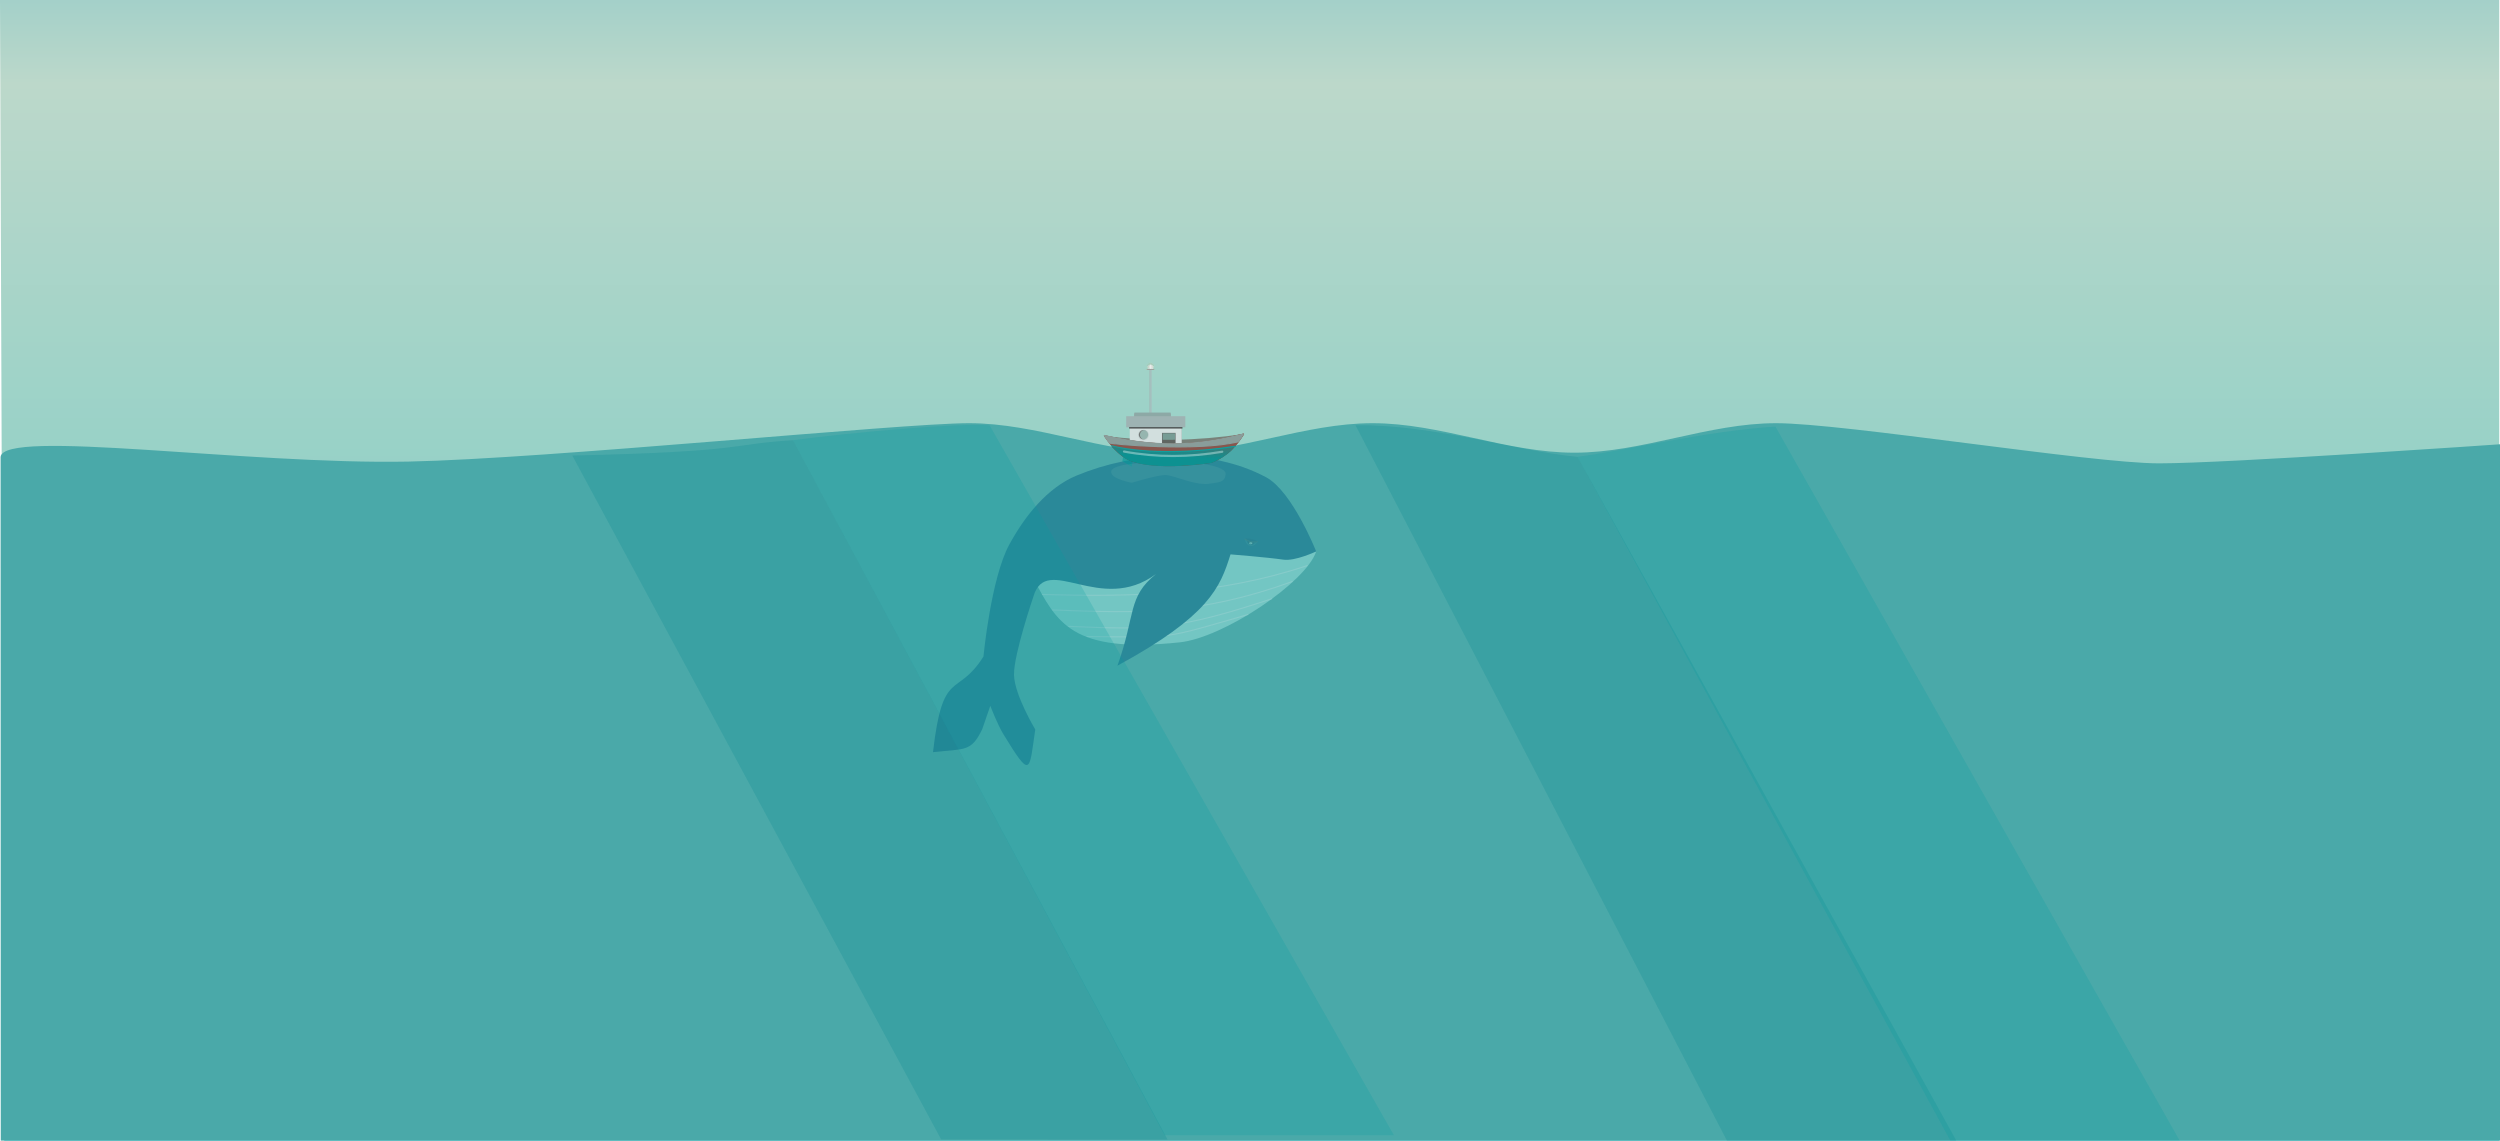 <?xml version="1.0" encoding="UTF-8" standalone="no"?>
<svg
   xmlns:dc="http://purl.org/dc/elements/1.1/"
   xmlns:cc="http://creativecommons.org/ns#"
   xmlns:rdf="http://www.w3.org/1999/02/22-rdf-syntax-ns#"
   xmlns:svg="http://www.w3.org/2000/svg"
   xmlns="http://www.w3.org/2000/svg"
   xmlns:xlink="http://www.w3.org/1999/xlink"
   version="1.1"
   id="svg2"
   viewBox="0 0 2258.719 1030.517"
   height="290.835mm"
   width="637.461mm">
  <defs
     id="defs4">
    <linearGradient
       xlink:href="#linearGradient4193"
       id="linearGradient4199"
       x1="291.78"
       y1="182.653"
       x2="291.78"
       y2="1213.236"
       gradientUnits="userSpaceOnUse"
       gradientTransform="matrix(1.904,0,0,2.105,-187.062,-508.972)" />
    <linearGradient
       id="linearGradient4193">
      <stop
         style="stop-color:#58b8c5;stop-opacity:1;"
         offset="0"
         id="stop4195" />
      <stop
         id="stop4207"
         offset="0.012"
         style="stop-color:#87c7c7;stop-opacity:1;" />
      <stop
         id="stop4201"
         offset="0.088"
         style="stop-color:#bcd8ca;stop-opacity:1" />
      <stop
         style="stop-color:#95d1c7;stop-opacity:1;"
         offset="0.255"
         id="stop4205" />
      <stop
         style="stop-color:#02bbc0;stop-opacity:1"
         offset="0.476"
         id="stop4203" />
      <stop
         style="stop-color:#58b8c5;stop-opacity:0;"
         offset="1"
         id="stop4197" />
    </linearGradient>
    <filter
       style="color-interpolation-filters:sRGB"
       id="filter5238"
       x="-0.368"
       width="1.735"
       y="-0.338"
       height="1.676">
      <feGaussianBlur
         stdDeviation="0.231"
         id="feGaussianBlur5240" />
    </filter>
    <filter
       style="color-interpolation-filters:sRGB"
       id="filter5230"
       x="-0.214"
       width="1.427"
       y="-0.214"
       height="1.427">
      <feGaussianBlur
         stdDeviation="0.059"
         id="feGaussianBlur5232" />
    </filter>
    <filter
       style="color-interpolation-filters:sRGB"
       id="filter4520"
       x="-0.099"
       width="1.198"
       y="-0.235"
       height="1.471">
      <feGaussianBlur
         stdDeviation="1.934"
         id="feGaussianBlur4522" />
    </filter>
    <filter
       style="color-interpolation-filters:sRGB"
       id="filter4357"
       x="-0.055"
       width="1.109"
       y="-0.237"
       height="1.473">
      <feGaussianBlur
         stdDeviation="4.067"
         id="feGaussianBlur4359" />
    </filter>
    <linearGradient
       xlink:href="#linearGradient4231"
       id="linearGradient4237"
       x1="395.636"
       y1="403.575"
       x2="397.506"
       y2="365.854"
       gradientUnits="userSpaceOnUse" />
    <linearGradient
       id="linearGradient4231">
      <stop
         style="stop-color:#0d9191;stop-opacity:1;"
         offset="0"
         id="stop4233" />
      <stop
         style="stop-color:#0d9191;stop-opacity:0;"
         offset="1"
         id="stop4235" />
    </linearGradient>
    <filter
       style="color-interpolation-filters:sRGB"
       id="filter4297"
       x="-0.086"
       width="1.172"
       y="-1.892"
       height="4.784">
      <feGaussianBlur
         stdDeviation="3.177"
         id="feGaussianBlur4299" />
    </filter>
    <filter
       style="color-interpolation-filters:sRGB"
       id="filter4765"
       x="-0.079"
       width="1.157"
       y="-0.854"
       height="2.708">
      <feGaussianBlur
         stdDeviation="4.117"
         id="feGaussianBlur4767" />
    </filter>
    <filter
       style="color-interpolation-filters:sRGB"
       id="filter4329"
       x="-0.093"
       width="1.185"
       y="-0.493"
       height="1.986">
      <feGaussianBlur
         stdDeviation="2.062"
         id="feGaussianBlur4331" />
    </filter>
    <filter
       style="color-interpolation-filters:sRGB"
       id="filter4604"
       x="-0.828"
       width="2.655"
       y="-0.033"
       height="1.066">
      <feGaussianBlur
         stdDeviation="0.583"
         id="feGaussianBlur4606" />
    </filter>
    <filter
       style="color-interpolation-filters:sRGB"
       id="filter4908"
       x="-0.925"
       width="2.851"
       y="-0.037"
       height="1.074">
      <feGaussianBlur
         stdDeviation="0.652"
         id="feGaussianBlur4910" />
    </filter>
    <filter
       style="color-interpolation-filters:sRGB"
       id="filter4882"
       x="-0.016"
       width="1.032"
       y="-0.085"
       height="1.171">
      <feGaussianBlur
         stdDeviation="0.216"
         id="feGaussianBlur4884" />
    </filter>
    <filter
       style="color-interpolation-filters:sRGB"
       id="filter4787"
       x="-0.041"
       width="1.083"
       y="-0.448"
       height="1.897">
      <feGaussianBlur
         stdDeviation="2.161"
         id="feGaussianBlur4789" />
    </filter>
    <filter
       style="color-interpolation-filters:sRGB"
       id="filter4971"
       x="-0.148"
       width="1.296"
       y="-0.185"
       height="1.369">
      <feGaussianBlur
         stdDeviation="0.375"
         id="feGaussianBlur4973" />
    </filter>
    <filter
       style="color-interpolation-filters:sRGB"
       id="filter4853"
       x="-0.11"
       width="1.219"
       y="-0.087"
       height="1.175">
      <feGaussianBlur
         stdDeviation="0.122"
         id="feGaussianBlur4855" />
    </filter>
    <filter
       height="1.192"
       y="-0.096"
       width="1.044"
       x="-0.022"
       id="filter4304"
       style="color-interpolation-filters:sRGB">
      <feGaussianBlur
         id="feGaussianBlur4306"
         stdDeviation="1.649" />
    </filter>
    <linearGradient
       xlink:href="#linearGradient4193"
       id="linearGradient4199-8"
       x1="291.78"
       y1="271.652"
       x2="291.78"
       y2="1213.236"
       gradientUnits="userSpaceOnUse"
       gradientTransform="matrix(1,0,0,1.106,-1366.986,-313.21)" />
  </defs>
  <g
     transform="translate(973.943,-15.606)"
     id="layer1">
    <g
       id="g5369"
       transform="translate(-115.634,25.137)">
      <path
         id="rect4191"
         d="m -858.309,-9.531 2258.037,0 0,1030.517 -2254.228,0 z"
         style="opacity:1;fill:url(#linearGradient4199);fill-opacity:1;stroke:none;stroke-width:2.5;stroke-linecap:round;stroke-linejoin:round;stroke-miterlimit:4;stroke-dasharray:none;stroke-dashoffset:0;stroke-opacity:0.295" />
      <path
         style="fill:#4aa9a9;fill-opacity:1;fill-rule:evenodd;stroke:none;stroke-width:1px;stroke-linecap:butt;stroke-linejoin:miter;stroke-opacity:1"
         d="m -857.782,403.28 c 2.58,-25.802 222.346,7.146 368.618,4.216 124.733,-2.499 444.885,-34.682 506.301,-34.682 61.416,0 120.892,26.658 182.308,26.658 61.416,0 120.892,-26.658 182.308,-26.658 61.415,0 120.892,26.658 182.308,26.658 61.416,0 120.892,-26.658 182.308,-26.658 61.416,0 284.588,36.287 346.004,36.287 61.416,0 308.038,-17.246 308.038,-17.246 l 0,629.13 -2258.037,0 z"
         id="path4209" />
      <g
         id="g5242"
         style="opacity:0.648"
         transform="translate(0.713,-13.931)">
        <g
           style="stroke:#eef4f4;stroke-opacity:0.459"
           id="g4987" />
        <g
           id="g5555">
          <path
             style="fill:#89d5d1;fill-opacity:1;fill-rule:evenodd;stroke:none;stroke-width:1px;stroke-linecap:butt;stroke-linejoin:miter;stroke-opacity:1"
             d="M 74.76,527.487 C 161.413,490.513 200.066,497.846 255.755,489.455 l 74.434,13.112 c -9.174,27.946 -83.567,77.981 -123.393,82.191 C 108.496,595.148 95.941,566.464 74.76,527.487 Z"
             id="path4977" />
          <path
             transform="translate(1.5e-6,0)"
             id="path4979"
             d="m 82.764,541.496 c 80.102,2.403 159.025,0.677 239.127,-26.05"
             style="opacity:0.648;fill:none;fill-rule:evenodd;stroke:#eef4f4;stroke-width:1px;stroke-linecap:round;stroke-linejoin:miter;stroke-opacity:0.459" />
          <path
             transform="translate(1.5e-6,0)"
             style="opacity:0.648;fill:none;fill-rule:evenodd;stroke:#eef4f4;stroke-width:1px;stroke-linecap:round;stroke-linejoin:miter;stroke-opacity:0.459"
             d="m 91.995,555.496 c 77.389,2.843 131.468,4.969 216.459,-25.639"
             id="path4981" />
          <path
             transform="translate(1.5e-6,0)"
             id="path4983"
             d="m 106.611,570.317 c 78.217,3.471 100.452,2.396 183.28,-24.871"
             style="opacity:0.648;fill:none;fill-rule:evenodd;stroke:#eef4f4;stroke-width:1px;stroke-linecap:round;stroke-linejoin:miter;stroke-opacity:0.459" />
          <path
             transform="translate(1.5e-6,0)"
             style="opacity:0.648;fill:none;fill-rule:evenodd;stroke:#eef4f4;stroke-width:1px;stroke-linecap:round;stroke-linejoin:miter;stroke-opacity:0.459"
             d="m 123.174,579.496 c 81.401,0.649 66.959,2.604 145.28,-19.845"
             id="path4985" />
          <path
             style="fill:#197790;fill-opacity:1;fill-rule:evenodd;stroke:none;stroke-width:1px;stroke-linecap:butt;stroke-linejoin:miter;stroke-opacity:1"
             d="m 330.116,502.603 c 0,0 -21.451,-54.222 -45.167,-66.972 -50.302,-27.042 -118.6,-23.507 -171.324,-1.558 -26.776,11.147 -46.843,36.844 -60.742,62.3 -16.597,30.397 -23.362,101.237 -23.362,101.237 -23.975,37.925 -36.764,9.295 -45.589,86.376 29.045,-3.284 34.493,0.032 44.509,-20.882 l 7.278,-21.048 c 0,0 6.275,16.644 11.898,25.819 24.858,40.56 23.126,34.426 28.693,-4.425 0,0 -18.882,-31.341 -19.196,-49.397 -0.319,-18.342 17.575,-70.786 17.575,-70.786 11.762,-39.862 60.434,17.149 110.824,-20.326 -26.069,20.963 -18.227,36.383 -34.923,82.879 82.948,-45.105 92.791,-70.675 102.143,-100.553 0,0 33.074,2.632 47.662,4.766 10.8,1.58 29.723,-7.429 29.723,-7.429 z"
             id="path4975" />
        </g>
        <path
           id="path5044"
           d="m 266.064,491.067 c 1.715,-0.192 3.495,-0.302 5.877,0.363 3.269,0.701 3.435,1.403 4.68,2.104 -0.817,0.157 -1.077,0.4 -5.514,0 -3.83,-0.892 -4.044,-1.667 -5.043,-2.467 z"
           style="fill:#177088;fill-opacity:1;fill-rule:evenodd;stroke:none;stroke-width:1px;stroke-linecap:butt;stroke-linejoin:miter;stroke-opacity:1" />
        <path
           id="path5048"
           d="m 268.132,493.062 6.095,1.379 c -1.226,1.591 -1.649,2.735 -3.664,2.068 -2.129,-0.705 -1.623,-1.763 -2.431,-3.446 z"
           style="fill:#1a6e81;fill-opacity:1;fill-rule:evenodd;stroke:none;stroke-width:1px;stroke-linecap:butt;stroke-linejoin:miter;stroke-opacity:1" />
        <path
           transform="matrix(2.137,0,0,1.366,-308.729,-181.001)"
           id="path5050"
           d="m 270.599,494.114 0.327,0.58 c 0,0 -0.378,0.127 -0.399,0.29 -0.043,0.324 0.293,0.717 0.617,0.762 0.352,0.049 0.753,-0.281 0.871,-0.617 0.088,-0.249 -0.218,-0.762 -0.218,-0.762 z"
           style="opacity:0.767;fill:#89d5d1;fill-opacity:1;fill-rule:evenodd;stroke:none;stroke-width:1px;stroke-linecap:butt;stroke-linejoin:miter;stroke-opacity:1;filter:url(#filter5238)" />
        <g
           style="stroke:#4aa9a9;stroke-opacity:1"
           id="g5036">
          <g
             id="g5011"
             style="opacity:0.387;stroke:#4aa9a9;stroke-opacity:1">
            <path
               style="opacity:1;fill:none;fill-rule:evenodd;stroke:#4aa9a9;stroke-width:1px;stroke-linecap:round;stroke-linejoin:round;stroke-opacity:0.435"
               d="m 266.522,492.398 c 0.844,4.025 5.402,7.126 9.428,2.138"
               id="path5007" />
            <path
               id="path5005"
               d="m 265.556,491.357 c 3.449,1.566 4.325,3.401 11.536,2.467"
               style="opacity:1;fill:none;fill-rule:evenodd;stroke:#367b7b;stroke-width:1px;stroke-linecap:round;stroke-linejoin:round;stroke-opacity:1" />
          </g>
          <path
             style="fill:none;fill-rule:evenodd;stroke:#18738b;stroke-width:0.3;stroke-linecap:round;stroke-linejoin:miter;stroke-miterlimit:4;stroke-dasharray:none;stroke-opacity:1"
             d="m 266.318,490.922 c 4.654,-0.063 8.454,1.085 10.328,2.596"
             id="path5028" />
          <path
             id="path5032"
             d="m 265.665,491.362 c 4.362,3.701 9.681,2.514 11.391,2.648"
             style="fill:none;fill-rule:evenodd;stroke:#327982;stroke-width:0.3;stroke-linecap:round;stroke-linejoin:miter;stroke-miterlimit:4;stroke-dasharray:none;stroke-opacity:0.918" />
          <path
             style="opacity:0.441;fill:none;fill-rule:evenodd;stroke:#439999;stroke-width:0.3;stroke-linecap:round;stroke-linejoin:miter;stroke-miterlimit:4;stroke-dasharray:none;stroke-opacity:0.618"
             d="m 266.572,492.709 c 2.149,7.583 7.359,4.4 9.251,2.249"
             id="path5034" />
        </g>
        <circle
           transform="matrix(1.381,0,0,1.381,-103.298,-188.985)"
           r="0.333"
           cy="495.587"
           cx="271.518"
           id="path5196"
           style="opacity:0.5;fill:#d8d8d8;fill-opacity:1;stroke:none;stroke-width:0.3;stroke-linecap:round;stroke-linejoin:round;stroke-miterlimit:4;stroke-dasharray:none;stroke-dashoffset:0;stroke-opacity:0.918;filter:url(#filter5230)" />
      </g>
      <path
         style="opacity:0.525;fill:#009696;fill-opacity:1;stroke:none;stroke-width:1.562;stroke-linecap:round;stroke-linejoin:round;stroke-miterlimit:4;stroke-dasharray:none;stroke-dashoffset:0;stroke-opacity:1"
         d="m 158.219,393.759 9.851,-2.571 -3.946,20.926 -8.457,-4.907 z"
         id="rect4610" />
      <path
         style="opacity:0.458;fill:#028790;fill-opacity:0.481;fill-rule:evenodd;stroke:none;stroke-width:1px;stroke-linecap:butt;stroke-linejoin:miter;stroke-opacity:1"
         d="m -341.245,402.042 333.289,617.922 204.499,0.06 -338.353,-631.843 c -57.475,3.477 -41.696,10.426 -199.435,13.861 z"
         id="path4211" />
      <path
         id="path4213"
         d="m -141.81,388.182 335.691,627.974 207.202,0 L 35.87,374.864 c -26.177,-2.803 -129.331,6.782 -177.679,13.318 z"
         style="opacity:0.504;fill:#01989f;fill-opacity:0.417;fill-rule:evenodd;stroke:none;stroke-width:1px;stroke-linecap:butt;stroke-linejoin:miter;stroke-opacity:1" />
      <path
         id="path4215"
         d="m 366.387,374.694 335.559,646.292 207.202,0 L 566.957,403.225 C 513.572,398.512 437.667,373.786 366.387,374.694 Z"
         style="opacity:0.458;fill:#028790;fill-opacity:0.481;fill-rule:evenodd;stroke:none;stroke-width:1px;stroke-linecap:butt;stroke-linejoin:miter;stroke-opacity:1" />
      <path
         style="opacity:0.504;fill:#01989f;fill-opacity:0.417;fill-rule:evenodd;stroke:none;stroke-width:1px;stroke-linecap:butt;stroke-linejoin:miter;stroke-opacity:1"
         d="m 566.957,403.225 336.825,617.761 207.202,0 -365.213,-645.1 c -62.863,3.955 -130.466,20.804 -178.814,27.339 z"
         id="path4217" />
      <path
         style="opacity:0.521;fill:#593832;fill-opacity:1;fill-rule:evenodd;stroke:none;stroke-width:1.067px;stroke-linecap:butt;stroke-linejoin:miter;stroke-opacity:1"
         d="m 139.544,384.283 c 41.838,5.377 83.675,4.532 125.513,-1.684 0,0 -47.037,15.36 -67.905,15.757 -21.874,0.416 -57.608,-14.073 -57.608,-14.073 z"
         id="path4253" />
      <path
         id="path4498"
         d="m 162.41,376.553 0,19.719 29.371,0 0,-14.447 11.789,0 0,14.447 5.805,0 0,-19.719 -46.965,0 z m 12.414,2.512 a 4.183,4.183 0 0 1 4.184,4.184 4.183,4.183 0 0 1 -4.184,4.182 4.183,4.183 0 0 1 -4.184,-4.182 4.183,4.183 0 0 1 4.184,-4.184 z"
         style="opacity:1;fill:#4d4d4d;fill-opacity:1;stroke:none;stroke-width:1;stroke-linecap:round;stroke-linejoin:round;stroke-miterlimit:4;stroke-dasharray:none;stroke-dashoffset:0;stroke-opacity:1;filter:url(#filter4520)"
         transform="matrix(0.965,0,0,1.007,6.984,-2.592)" />
      <rect
         style="opacity:0.521;fill:#929b9a;fill-opacity:1;stroke:none;stroke-width:1.562;stroke-linecap:round;stroke-linejoin:round;stroke-miterlimit:4;stroke-dasharray:none;stroke-dashoffset:0;stroke-opacity:1"
         id="rect4568"
         width="12.676"
         height="8.956"
         x="379.258"
         y="-179.227"
         transform="matrix(0,1,-1,0,0,0)" />
      <path
         style="opacity:1;fill:#d2dfde;fill-opacity:1;stroke:none;stroke-width:1;stroke-linecap:round;stroke-linejoin:round;stroke-miterlimit:4;stroke-dasharray:none;stroke-dashoffset:0;stroke-opacity:1"
         d="m 162.41,376.553 0,19.719 29.371,0 0,-14.447 11.789,0 0,14.447 5.805,0 0,-19.719 -46.965,0 z m 12.414,2.512 a 4.183,4.183 0 0 1 4.184,4.184 4.183,4.183 0 0 1 -4.184,4.182 4.183,4.183 0 0 1 -4.184,-4.182 4.183,4.183 0 0 1 4.184,-4.184 z"
         id="rect4303" />
      <g
         transform="matrix(0.703,0,0,0.703,-80.621,119.244)"
         id="g4347"
         style="opacity:0.721;fill:#4d4d4d;filter:url(#filter4304)">
        <path
           style="fill:#4d4d4d;fill-opacity:1;fill-rule:evenodd;stroke:#88564d;stroke-width:1.423;stroke-linecap:butt;stroke-linejoin:round;stroke-miterlimit:4;stroke-dasharray:none;stroke-opacity:1"
           d="m 313.302,376.868 c 0,0 14.669,23.118 30.16,29.443 36.068,14.727 105.796,7.117 116.877,0 11.473,-7.368 20.099,-13.159 31.572,-31.55 -50.5,12.335 -99.524,20.283 -178.609,2.107 z"
           id="path4349" />
        <path
           style="fill:#4d4d4d;fill-opacity:1;fill-rule:evenodd;stroke:none;stroke-width:1px;stroke-linecap:butt;stroke-linejoin:miter;stroke-opacity:1"
           d="m 322.26,390.579 c 52.252,9.955 105.345,7.983 158.946,-0.948 0.04,0.02 -6.777,12.247 -30.209,22.107 0,0 -73.34,11.741 -107.489,-3.803 -8.397,-3.822 -21.248,-17.357 -21.248,-17.357 z"
           id="path4351" />
      </g>
      <rect
         y="381.436"
         x="191.494"
         height="16.748"
         width="12.362"
         id="rect4363"
         style="opacity:0.338;fill:#333333;fill-opacity:1;stroke:none;stroke-width:1;stroke-linecap:round;stroke-linejoin:round;stroke-miterlimit:4;stroke-dasharray:none;stroke-dashoffset:0;stroke-opacity:0.455" />
      <path
         style="opacity:0.093;fill:#b4d7c9;fill-opacity:1;fill-rule:evenodd;stroke:none;stroke-width:1px;stroke-linecap:butt;stroke-linejoin:miter;stroke-opacity:1"
         d="m 145.693,416.189 c 1.398,-6.867 30.764,-7.546 30.764,-7.546 0,0 16.992,2.246 25.54,2.322 7.954,0.07 23.798,-1.741 23.798,-1.741 0,0 23.504,2.61 23.218,9.287 -0.364,8.499 -7.73,7.64 -12.77,8.707 -13.663,2.893 -32.76,-7.12 -41.212,-7.546 -6.981,-0.352 -30.764,6.965 -30.764,6.965 0,0 -19.992,-3.487 -18.574,-10.448 z"
         id="path5312" />
      <g
         id="g4247"
         transform="matrix(0.703,0,0,0.703,-80.621,119.244)">
        <path
           id="path4219"
           d="m 313.302,376.868 c 0,0 14.669,23.118 30.16,29.443 36.068,14.727 105.796,7.117 116.877,0 11.473,-7.368 20.099,-13.159 31.572,-31.55 -50.5,12.335 -99.524,20.283 -178.609,2.107 z"
           style="fill:#88564d;fill-opacity:1;fill-rule:evenodd;stroke:#88564d;stroke-width:1.423;stroke-linecap:butt;stroke-linejoin:round;stroke-miterlimit:4;stroke-dasharray:none;stroke-opacity:1" />
        <path
           id="path4221"
           d="m 322.26,390.579 c 52.252,9.955 105.345,7.983 158.946,-0.948 0.04,0.02 -6.777,12.247 -30.209,22.107 0,0 -73.34,11.741 -107.489,-3.803 -8.397,-3.822 -21.248,-17.357 -21.248,-17.357 z"
           style="fill:url(#linearGradient4237);fill-opacity:1;fill-rule:evenodd;stroke:none;stroke-width:1px;stroke-linecap:butt;stroke-linejoin:miter;stroke-opacity:1" />
      </g>
      <path
         style="fill:none;fill-rule:evenodd;stroke:#cfebea;stroke-width:2;stroke-linecap:round;stroke-linejoin:round;stroke-miterlimit:4;stroke-dasharray:none;stroke-opacity:0.455;filter:url(#filter4297)"
         d="m 157.211,398.423 c 29.909,5.553 59.78,5.132 88.734,0.179"
         id="path4255" />
      <path
         style="opacity:0.835;fill:none;fill-rule:evenodd;stroke:#02a9a9;stroke-width:1px;stroke-linecap:round;stroke-linejoin:round;stroke-opacity:1"
         d="m 145.839,393.208 c 33.779,8.285 80.344,5.41 111.965,0.527"
         id="path4301" />
      <path
         id="path4655"
         d="m 265.028,382.685 c -35.488,8.668 -70.076,13.978 -125.651,1.205 l 4.522,6.689 c 0.237,1.309 79.54,8.053 116.209,-0.863 2.432,-2.736 2.184,-2.645 4.921,-7.031 z"
         style="opacity:0.486;fill:#e6e6e6;fill-opacity:1;fill-rule:evenodd;stroke:none;stroke-width:1;stroke-linecap:butt;stroke-linejoin:round;stroke-miterlimit:4;stroke-dasharray:none;stroke-opacity:1;filter:url(#filter4765)" />
      <rect
         y="366.515"
         x="159.183"
         height="10.039"
         width="53.419"
         id="rect4307"
         style="opacity:1;fill:#333333;fill-opacity:1;stroke:none;stroke-width:1;stroke-linecap:round;stroke-linejoin:round;stroke-miterlimit:4;stroke-dasharray:none;stroke-dashoffset:0;stroke-opacity:0.455;filter:url(#filter4329)"
         transform="matrix(0.902,0,0,0.753,18.253,94.022)" />
      <g
         id="g4594"
         style="opacity:0.496;fill:#999999;filter:url(#filter4604)"
         transform="matrix(0.578,0,0,0.997,76.818,1.111)">
        <rect
           style="opacity:1;fill:#999999;fill-opacity:1;stroke:none;stroke-width:1.562;stroke-linecap:round;stroke-linejoin:round;stroke-miterlimit:4;stroke-dasharray:none;stroke-dashoffset:0;stroke-opacity:1"
           id="rect4596"
           width="0.839"
           height="42.305"
           x="180.042"
           y="324.389" />
        <rect
           y="324.389"
           x="180.893"
           height="42.305"
           width="0.839"
           id="rect4598"
           style="opacity:1;fill:#999999;fill-opacity:1;stroke:none;stroke-width:1.562;stroke-linecap:round;stroke-linejoin:round;stroke-miterlimit:4;stroke-dasharray:none;stroke-dashoffset:0;stroke-opacity:1" />
      </g>
      <g
         transform="translate(0.269,0)"
         id="g4898"
         style="opacity:0.311;fill:#b3b3b3;filter:url(#filter4908)">
        <rect
           style="opacity:1;fill:#b3b3b3;fill-opacity:1;stroke:none;stroke-width:1.562;stroke-linecap:round;stroke-linejoin:round;stroke-miterlimit:4;stroke-dasharray:none;stroke-dashoffset:0;stroke-opacity:1"
           id="rect4900"
           width="0.839"
           height="42.305"
           x="180.042"
           y="324.389" />
        <rect
           y="324.389"
           x="180.893"
           height="42.305"
           width="0.839"
           id="rect4902"
           style="opacity:1;fill:#b3b3b3;fill-opacity:1;stroke:none;stroke-width:1.562;stroke-linecap:round;stroke-linejoin:round;stroke-miterlimit:4;stroke-dasharray:none;stroke-dashoffset:0;stroke-opacity:1" />
      </g>
      <g
         id="g4823"
         transform="translate(0.269,0)">
        <rect
           y="324.389"
           x="180.042"
           height="42.305"
           width="0.839"
           id="rect4580"
           style="opacity:1;fill:#9fb4b4;fill-opacity:1;stroke:none;stroke-width:1.562;stroke-linecap:round;stroke-linejoin:round;stroke-miterlimit:4;stroke-dasharray:none;stroke-dashoffset:0;stroke-opacity:1" />
        <rect
           style="opacity:1;fill:#a9c6c6;fill-opacity:1;stroke:none;stroke-width:1.562;stroke-linecap:round;stroke-linejoin:round;stroke-miterlimit:4;stroke-dasharray:none;stroke-dashoffset:0;stroke-opacity:1"
           id="rect4582"
           width="0.839"
           height="42.305"
           x="180.893"
           y="324.389" />
      </g>
      <rect
         y="363.214"
         x="166.574"
         height="6.057"
         width="32.764"
         id="rect4880"
         style="opacity:1;fill:#999999;fill-opacity:1;stroke:none;stroke-width:0.2;stroke-linecap:round;stroke-linejoin:round;stroke-miterlimit:4;stroke-dasharray:none;stroke-dashoffset:0;stroke-opacity:1;filter:url(#filter4882)"
         transform="matrix(1.002,0,0,0.882,-0.348,43.713)" />
      <rect
         style="opacity:1;fill:#8da9a6;fill-opacity:1;stroke:none;stroke-width:0.2;stroke-linecap:round;stroke-linejoin:round;stroke-miterlimit:4;stroke-dasharray:none;stroke-dashoffset:0;stroke-opacity:1"
         id="rect4878"
         width="32.764"
         height="6.057"
         x="166.574"
         y="363.214" />
      <rect
         style="opacity:1;fill:#9eb3b3;fill-opacity:1;stroke:none;stroke-width:1;stroke-linecap:round;stroke-linejoin:round;stroke-miterlimit:4;stroke-dasharray:none;stroke-dashoffset:0;stroke-opacity:0.455"
         id="rect4305"
         width="53.419"
         height="10.039"
         x="159.183"
         y="366.515" />
      <ellipse
         style="opacity:0.461;fill:none;fill-opacity:1;stroke:#899a9a;stroke-width:0.962;stroke-linecap:round;stroke-linejoin:round;stroke-miterlimit:4;stroke-dasharray:none;stroke-dashoffset:0;stroke-opacity:0.455"
         id="path4526"
         cx="174.796"
         cy="383.409"
         rx="4.386"
         ry="4.259" />
      <path
         id="path4769"
         d="m 265.028,382.685 c -35.488,8.668 -70.076,13.978 -125.651,1.205 l 4.522,6.689 c 0.237,1.309 79.54,8.053 116.209,-0.863 2.432,-2.736 2.184,-2.645 4.921,-7.031 z"
         style="opacity:1;fill:#4d4d4d;fill-opacity:1;fill-rule:evenodd;stroke:none;stroke-width:1;stroke-linecap:butt;stroke-linejoin:round;stroke-miterlimit:4;stroke-dasharray:none;stroke-opacity:1;filter:url(#filter4787)"
         transform="matrix(0.905,0,0,0.63,19.221,145.807)" />
      <path
         style="opacity:1;fill:#899d9a;fill-opacity:1;fill-rule:evenodd;stroke:#899d9a;stroke-width:1;stroke-linecap:butt;stroke-linejoin:round;stroke-miterlimit:4;stroke-dasharray:none;stroke-opacity:1"
         d="m 265.028,382.685 c -35.488,8.668 -70.076,13.978 -125.651,1.205 l 4.522,6.689 c 0.237,1.309 79.54,8.053 116.209,-0.863 2.432,-2.736 2.184,-2.645 4.921,-7.031 z"
         id="path4219-6" />
      <g
         id="g4937"
         style="opacity:0.222;fill:#b1a16f;fill-opacity:1;filter:url(#filter4971)"
         transform="matrix(1.341,0,0,1.386,-61.836,-125.308)">
        <g
           id="g4939"
           transform="matrix(0.778,0,0,1.049,40.22,-16.469)"
           style="fill:#b1a16f;fill-opacity:1">
          <ellipse
             ry="1.679"
             rx="1.338"
             cy="322.603"
             cx="181.18"
             id="ellipse4941"
             style="opacity:1;fill:#b1a16f;fill-opacity:1;stroke:none;stroke-width:0.2;stroke-linecap:round;stroke-linejoin:round;stroke-miterlimit:4;stroke-dasharray:none;stroke-dashoffset:0;stroke-opacity:1;filter:url(#filter4853)" />
          <ellipse
             transform="matrix(0.63,0,0,0.63,67.06,119.405)"
             style="opacity:0.096;fill:#b1a16f;fill-opacity:1;stroke:none;stroke-width:0.2;stroke-linecap:round;stroke-linejoin:round;stroke-miterlimit:4;stroke-dasharray:none;stroke-dashoffset:0;stroke-opacity:1;filter:url(#filter4853)"
             id="ellipse4943"
             cx="181.18"
             cy="322.603"
             rx="1.338"
             ry="1.679" />
        </g>
        <path
           style="opacity:0.507;fill:#b1a16f;fill-opacity:1;fill-rule:evenodd;stroke:#eef4f4;stroke-width:0.15;stroke-linecap:butt;stroke-linejoin:round;stroke-miterlimit:4;stroke-dasharray:none;stroke-opacity:1"
           d="m 181.044,323.954 0,-4.021 c 0,-0.652 -2.608,1.438 -2.608,1.438 l 0.415,2.543 z"
           id="path4945" />
        <path
           id="path4947"
           d="m 181.185,323.954 0,-4.021 c 0,-0.652 2.608,1.438 2.608,1.438 l -0.415,2.543 z"
           style="opacity:0.744;fill:#b1a16f;fill-opacity:1;fill-rule:evenodd;stroke:#eef4f4;stroke-width:0.15;stroke-linecap:butt;stroke-linejoin:round;stroke-miterlimit:4;stroke-dasharray:none;stroke-opacity:1" />
        <rect
           style="opacity:1;fill:#b1a16f;fill-opacity:1;stroke:none;stroke-width:1.562;stroke-linecap:round;stroke-linejoin:round;stroke-miterlimit:4;stroke-dasharray:none;stroke-dashoffset:0;stroke-opacity:1"
           id="rect4949"
           width="6.078"
           height="0.773"
           x="178.117"
           y="323.915" />
        <path
           style="opacity:0.111;fill:#b1a16f;fill-opacity:1;fill-rule:evenodd;stroke:none;stroke-width:1px;stroke-linecap:butt;stroke-linejoin:miter;stroke-opacity:1"
           d="m 178.818,321.648 1.052,-0.857 c -0.014,0.896 -0.067,1.792 0.273,2.689 0,0 -0.444,0.203 -0.662,0 -0.515,-0.479 -0.662,-1.831 -0.662,-1.831 z"
           id="path4951" />
        <path
           id="path4953"
           d="m 183.345,321.648 -1.052,-0.857 c 0.014,0.896 0.067,1.792 -0.273,2.689 0,0 0.444,0.203 0.662,0 0.515,-0.479 0.662,-1.831 0.662,-1.831 z"
           style="opacity:0.056;fill:#b1a16f;fill-opacity:1;fill-rule:evenodd;stroke:none;stroke-width:1px;stroke-linecap:butt;stroke-linejoin:miter;stroke-opacity:1" />
      </g>
      <g
         id="g4927">
        <g
           transform="matrix(0.778,0,0,1.049,40.22,-16.469)"
           id="g4859">
          <ellipse
             style="opacity:1;fill:#ececec;fill-opacity:1;stroke:none;stroke-width:0.2;stroke-linecap:round;stroke-linejoin:round;stroke-miterlimit:4;stroke-dasharray:none;stroke-dashoffset:0;stroke-opacity:1;filter:url(#filter4853)"
             id="path4831"
             cx="181.18"
             cy="322.603"
             rx="1.338"
             ry="1.679" />
          <ellipse
             ry="1.679"
             rx="1.338"
             cy="322.603"
             cx="181.18"
             id="ellipse4857"
             style="opacity:0.096;fill:#b08640;fill-opacity:1;stroke:none;stroke-width:0.2;stroke-linecap:round;stroke-linejoin:round;stroke-miterlimit:4;stroke-dasharray:none;stroke-dashoffset:0;stroke-opacity:1;filter:url(#filter4853)"
             transform="matrix(0.63,0,0,0.63,67.06,119.405)" />
        </g>
        <path
           id="path4827"
           d="m 181.044,323.954 0,-4.021 c 0,-0.652 -2.608,1.438 -2.608,1.438 l 0.415,2.543 z"
           style="opacity:0.507;fill:#e6e6e6;fill-rule:evenodd;stroke:#eef4f4;stroke-width:0.15;stroke-linecap:butt;stroke-linejoin:round;stroke-miterlimit:4;stroke-dasharray:none;stroke-opacity:1" />
        <path
           style="opacity:0.744;fill:#e6e6e6;fill-rule:evenodd;stroke:#eef4f4;stroke-width:0.15;stroke-linecap:butt;stroke-linejoin:round;stroke-miterlimit:4;stroke-dasharray:none;stroke-opacity:1"
           d="m 181.185,323.954 0,-4.021 c 0,-0.652 2.608,1.438 2.608,1.438 l -0.415,2.543 z"
           id="path4829" />
        <rect
           y="323.915"
           x="178.117"
           height="0.773"
           width="6.078"
           id="rect4821"
           style="opacity:1;fill:#999999;fill-opacity:1;stroke:none;stroke-width:1.562;stroke-linecap:round;stroke-linejoin:round;stroke-miterlimit:4;stroke-dasharray:none;stroke-dashoffset:0;stroke-opacity:1" />
        <path
           id="path4863"
           d="m 178.818,321.648 1.052,-0.857 c -0.014,0.896 -0.067,1.792 0.273,2.689 0,0 -0.444,0.203 -0.662,0 -0.515,-0.479 -0.662,-1.831 -0.662,-1.831 z"
           style="opacity:0.111;fill:#ffb380;fill-opacity:1;fill-rule:evenodd;stroke:none;stroke-width:1px;stroke-linecap:butt;stroke-linejoin:miter;stroke-opacity:1" />
        <path
           style="opacity:0.056;fill:#ffb380;fill-opacity:1;fill-rule:evenodd;stroke:none;stroke-width:1px;stroke-linecap:butt;stroke-linejoin:miter;stroke-opacity:1"
           d="m 183.345,321.648 -1.052,-0.857 c 0.014,0.896 0.067,1.792 -0.273,2.689 0,0 0.444,0.203 0.662,0 0.515,-0.479 0.662,-1.831 0.662,-1.831 z"
           id="path4865" />
      </g>
    </g>
  </g>
</svg>
